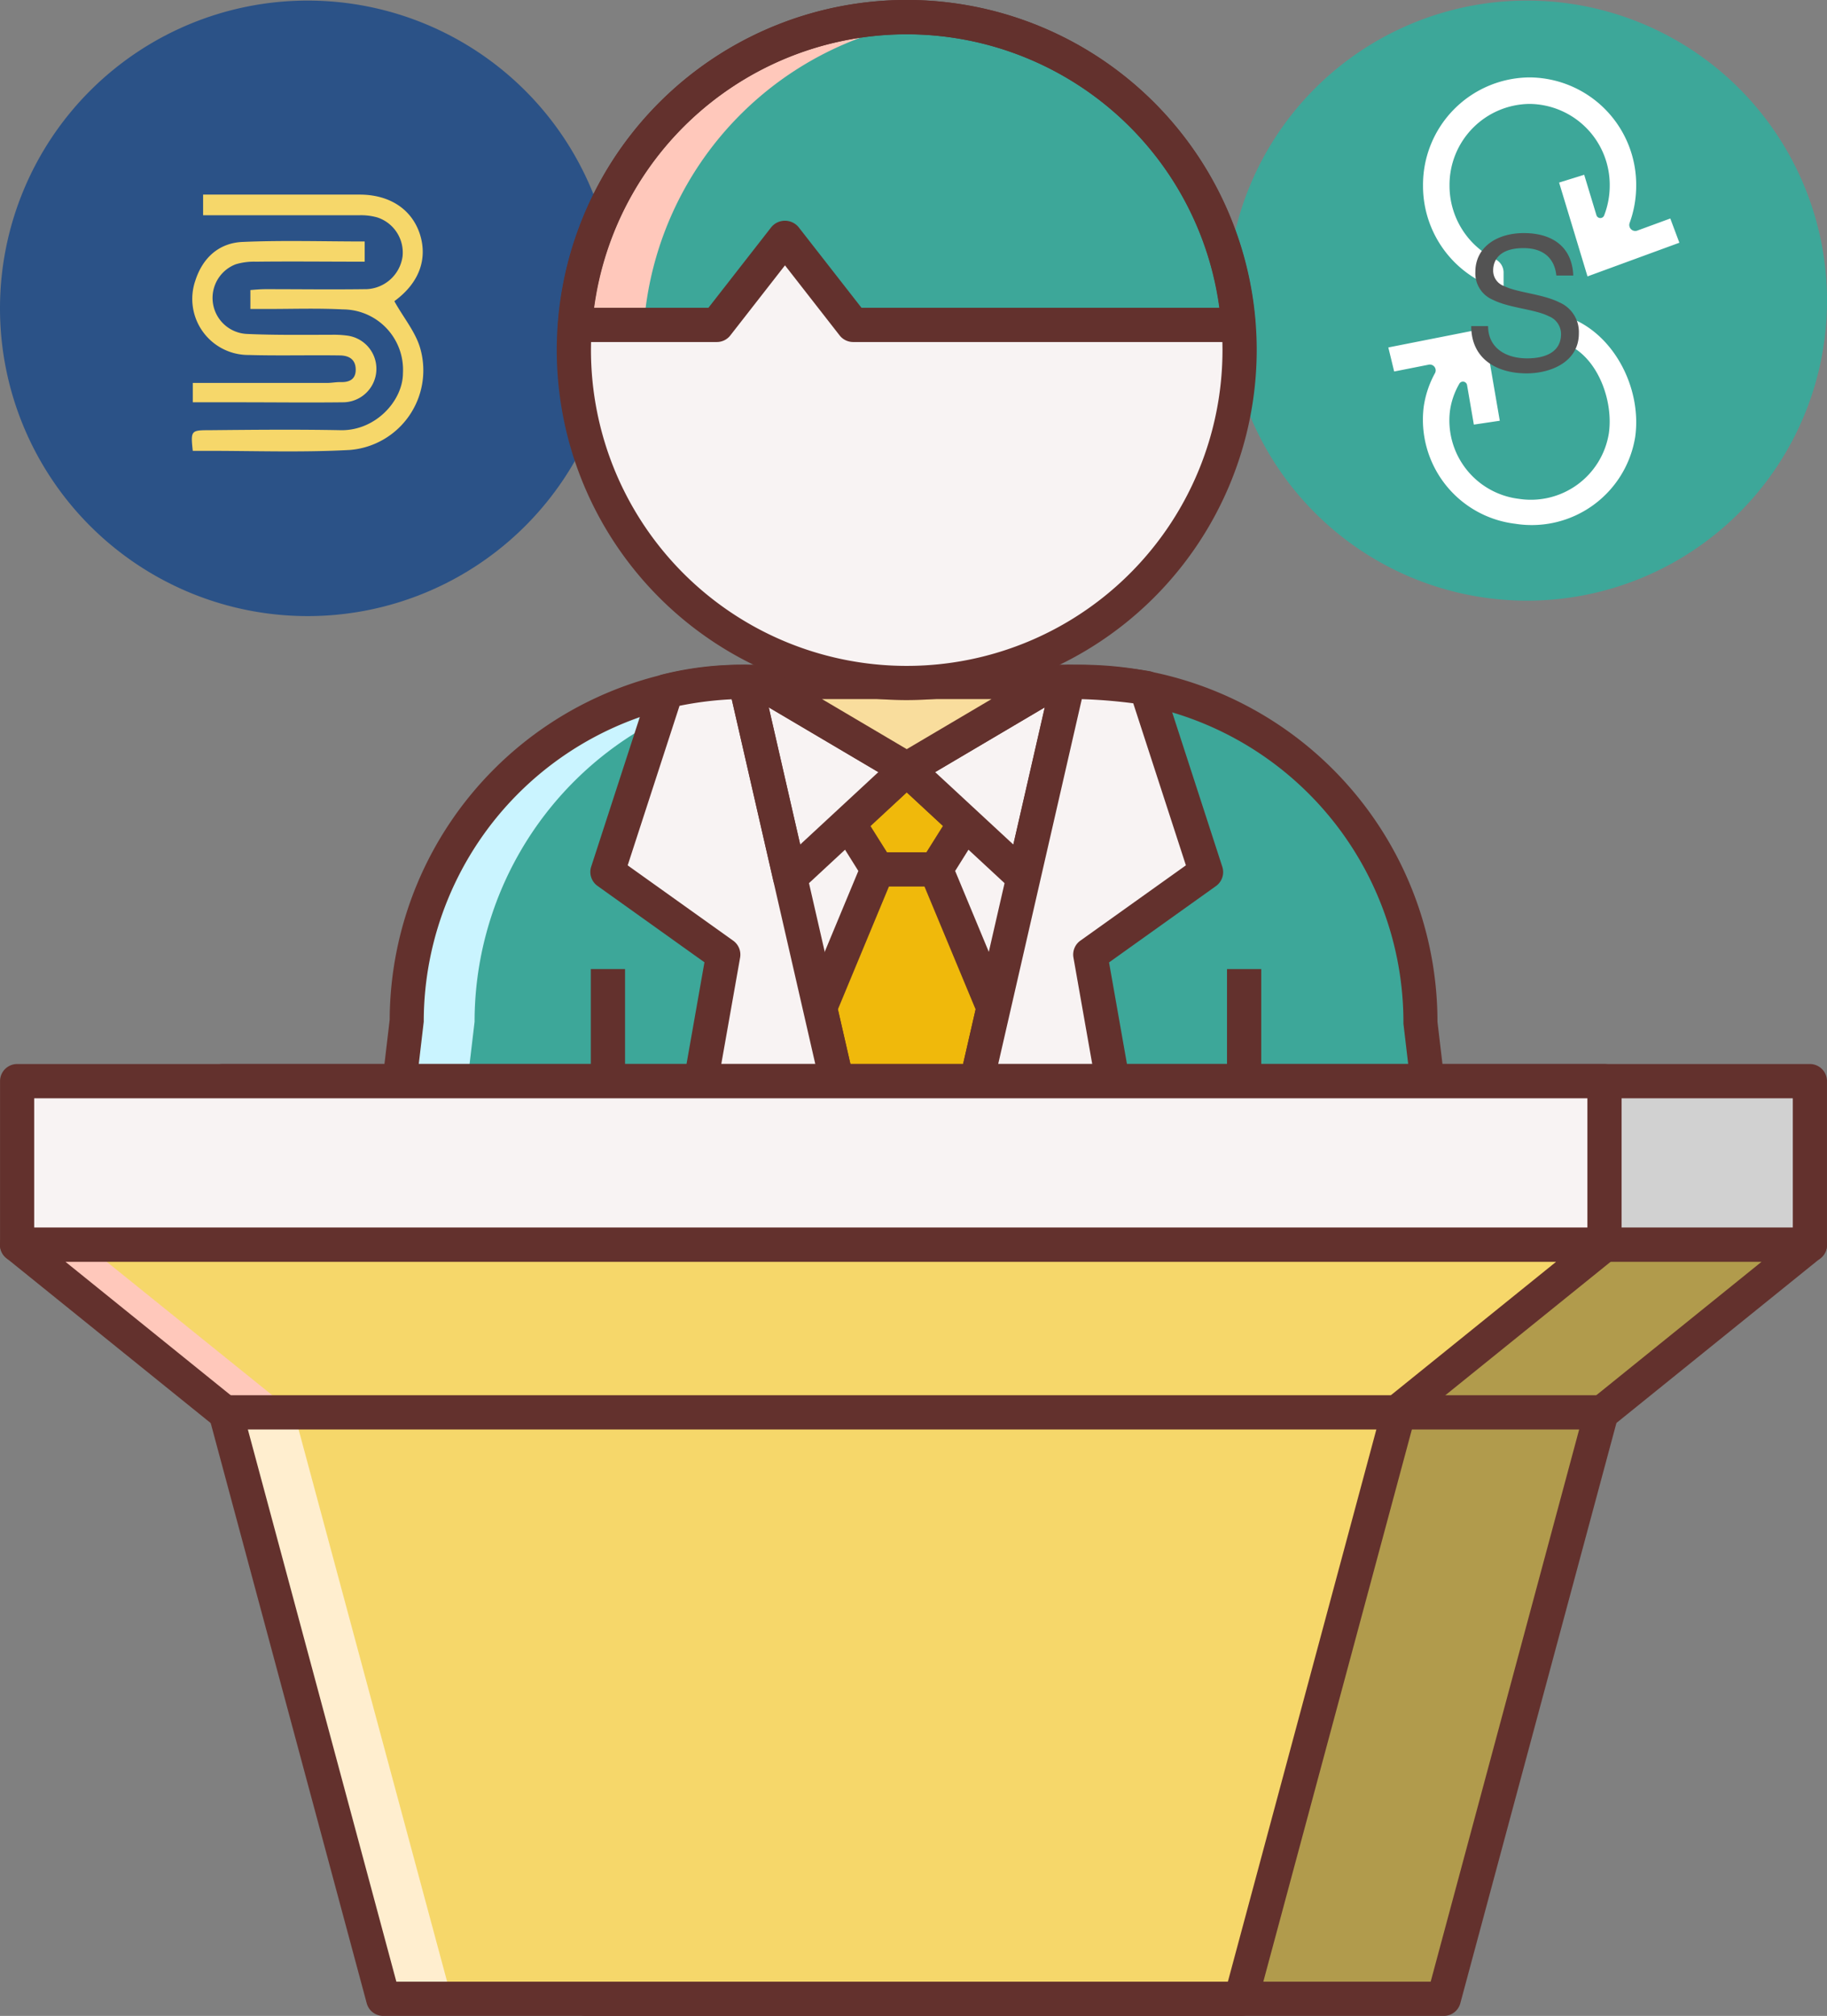 <svg id="Group_1597" data-name="Group 1597" xmlns="http://www.w3.org/2000/svg" width="236.918" height="261.354" viewBox="0 0 236.918 261.354">
  <rect x="0" y="0" width="236.918" height="261.354" fill="#808080" stroke="none"/>
  <g id="Group_1510" data-name="Group 1510" transform="translate(0 0.075)">
    <path id="Path_853" data-name="Path 853" d="M39.9,0A39.9,39.9,0,1,1,0,39.9,39.9,39.9,0,0,1,39.9,0Z" transform="translate(0 0)" fill="#2b5287"/>
    <g id="_11" data-name="11" transform="translate(4.151 9.721)">
      <g id="Group_538" data-name="Group 538" transform="translate(20.733 15.437)">
        <g id="Group_537" data-name="Group 537">
          <g id="Group_536" data-name="Group 536">
            <path id="Path_330" data-name="Path 330" d="M286.294,456.5c-.613-2.118-2.174-3.958-3.344-6.076l.056-.056c3.177-2.341,4.292-5.462,3.233-8.7-1.059-3.177-3.9-5.072-7.8-5.072H258.146v2.676h20.289a7.792,7.792,0,0,1,2.285.279,4.79,4.79,0,0,1,3.289,5.072,4.924,4.924,0,0,1-5.017,4.236c-4.236.056-8.472,0-12.708,0-.669,0-1.338.056-2.007.112v2.453h2.174c3.289,0,6.577-.112,9.81.056a7.826,7.826,0,0,1,7.8,8.249c0,3.567-3.512,7.469-8.026,7.413-5.685-.112-11.427-.056-17.112,0-2.341,0-2.4.055-2.118,2.675h1.84c6.187,0,12.374.223,18.505-.112A10.354,10.354,0,0,0,286.294,456.5Z" transform="translate(-256.692 -436.6)" fill="#f6d76a"/>
            <path id="Path_331" data-name="Path 331" d="M264.09,462.167c3.9.111,7.859,0,11.761.056,1.17,0,2.062.446,2.118,1.728.056,1.338-.78,1.784-2.007,1.728-.557,0-1.171.112-1.728.112h-17.39V468.3h5.908c4.571,0,9.085.056,13.656,0a4.341,4.341,0,0,0,.5-8.64,13.14,13.14,0,0,0-2.118-.112c-3.679,0-7.357.056-10.981-.112a4.672,4.672,0,0,1-1.393-9.03,8.254,8.254,0,0,1,2.62-.334c4.682-.056,9.364,0,14.1,0v-2.62c-5.351,0-10.59-.167-15.774.056-3.121.111-5.24,2.062-6.187,5.016A7.271,7.271,0,0,0,264.09,462.167Z" transform="translate(-256.728 -441.377)" fill="#f6d76a"/>
          </g>
        </g>
      </g>
    </g>
  </g>
  <g id="Group_1511" data-name="Group 1511" transform="translate(159.12 0.075)">
    <g id="Logo" transform="translate(0 0)">
      <g id="Layer_2" data-name="Layer 2" transform="translate(0)">
        <g id="Circular">
          <path id="Vector" d="M38.9,0A38.9,38.9,0,1,1,0,38.9,38.9,38.9,0,0,1,38.9,0Z" transform="translate(0)" fill="#3da799"/>
          <path id="Vector-2" data-name="Vector" d="M33.242,21.433l-8.709,3.191-3.126,1.145-.081.026,0-.006-.971-3.206-.083-.279-2.627-8.671L20.9,12.622l1.587,5.238a.529.529,0,0,0,1,.036,10.688,10.688,0,0,0,.723-3.879A10.5,10.5,0,0,0,13.821,3.437,10.494,10.494,0,0,0,3.437,14.016a10.612,10.612,0,0,0,5.939,9.561A1.914,1.914,0,0,1,10.447,25.3v2.31A13.985,13.985,0,0,1,0,14.016,13.919,13.919,0,0,1,13.82,0,13.921,13.921,0,0,1,27.643,14.016a14.156,14.156,0,0,1-.85,4.852.775.775,0,0,0,1,.99l4.272-1.567Z" transform="translate(25.412 9.961)" fill="#fff"/>
          <path id="Vector-3" data-name="Vector" d="M0,3.814,9.063,2.023l3.253-.643.084-.013v.005l.542,3.15.046.274,1.465,8.52-3.363.5L10.205,8.67A.54.54,0,0,0,9.218,8.5a9.681,9.681,0,0,0-1.228,3.547A10.243,10.243,0,0,0,16.9,23.437,10.242,10.242,0,0,0,28.6,14.93c.555-3.963-1.17-8.9-4.427-10.987a1.81,1.81,0,0,1-.835-1.771L23.644,0c5.754,2.268,9.234,9.236,8.369,15.409A13.589,13.589,0,0,1,16.452,26.671,13.59,13.59,0,0,1,4.58,11.568,12.817,12.817,0,0,1,6.062,7.124.757.757,0,0,0,5.2,6.054L.757,6.933Z" transform="translate(20.913 41.157)" fill="#fff"/>
          <path id="Vector-4" data-name="Vector" d="M0,.029,0,.034.1,0" transform="translate(41.985 35.73)" fill="#24e094"/>
          <path id="Vector-5" data-name="Vector" d="M7.173,18.189C3.477,18.189,0,16.438,0,12.061H2.188c0,2.8,2.261,4.182,5.058,4.182,2.14,0,4.4-.681,4.4-3.161a2.489,2.489,0,0,0-1.605-2.31C8.194,9.848,4.961,9.727,2.821,8.657A3.723,3.723,0,0,1,.535,5.034C.535,1.872,3.258,0,6.833,0c3.258,0,6.225,1.435,6.4,5.5H11.039c-.243-2.262-1.7-3.55-4.255-3.55-3.112,0-3.939,1.556-3.939,2.894A2.116,2.116,0,0,0,4.231,6.857c1.75.875,4.985,1.021,7.173,2.116a4.184,4.184,0,0,1,2.553,4.036C13.958,16.681,10.359,18.189,7.173,18.189Z" transform="translate(31.663 30.143)" fill="#535353"/>
        </g>
      </g>
    </g>
  </g>
  <g id="ambassador">
    <path id="Path_813" data-name="Path 813" d="M158.594,114.235l-5.625-47.69a44.011,44.011,0,0,0-43.958-44.067H65.478A44.011,44.011,0,0,0,21.519,66.545l-5.629,47.69Z" transform="translate(31.219 65.922)" fill="#3da799"/>
    <path id="Path_814" data-name="Path 814" d="M74.474,22.479H65.6A44.063,44.063,0,0,0,21.533,66.546L15.89,114.232h8.879l5.643-47.69A44.059,44.059,0,0,1,74.474,22.479Z" transform="translate(31.13 65.925)" fill="#caf4ff"/>
    <path id="Path_815" data-name="Path 815" d="M160.321,118.175H17.606a2.22,2.22,0,0,1-2.2-2.482L21.035,68A46.206,46.206,0,0,1,67.193,21.978H110.73a46.285,46.285,0,0,1,46.176,46.287l5.612,47.432a2.214,2.214,0,0,1-2.2,2.477ZM20.1,113.735H157.831l-5.337-45.213a41.919,41.919,0,0,0-41.76-42.1H67.2A41.846,41.846,0,0,0,25.451,68.265Z" transform="translate(29.498 64.202)" fill="#63312d"/>
    <path id="Path_816" data-name="Path 816" d="M27.086,22.479l20.937,91.357L68.96,22.479Z" transform="translate(69.561 65.925)" fill="#f8f3f3"/>
    <path id="Path_817" data-name="Path 817" d="M44.3,38.057l3.787-6.033-7.569-7.006-7.569,7.006,3.783,6.033L29.268,56.015,40.518,105.1l11.25-49.088Z" transform="translate(77.066 74.654)" fill="#f0b90b"/>
    <path id="Path_818" data-name="Path 818" d="M42.239,109.045a2.218,2.218,0,0,1-2.162-1.723L28.823,58.235a2.262,2.262,0,0,1,.111-1.35l7.028-16.9-3.174-5.066a2.229,2.229,0,0,1,.373-2.81l7.569-7.006a2.228,2.228,0,0,1,3.019,0l7.569,7.006a2.229,2.229,0,0,1,.373,2.81l-3.174,5.066,7.028,16.9a2.2,2.2,0,0,1,.111,1.35l-11.25,49.088A2.227,2.227,0,0,1,42.239,109.045ZM33.311,57.933l8.928,38.953,8.928-38.953-7.2-17.3a2.23,2.23,0,0,1,.169-2.033l2.81-4.475-4.715-4.36-4.715,4.36L40.33,38.6a2.227,2.227,0,0,1,.169,2.033Z" transform="translate(75.344 72.931)" fill="#63312d"/>
    <path id="Path_819" data-name="Path 819" d="M48.023,33.765,32.884,47.794l-5.8-25.3,1.82-.018Z" transform="translate(69.577 65.935)" fill="#f8f3f3"/>
    <path id="Path_820" data-name="Path 820" d="M40.93,22.479l20.937,91.357-27.015-37.8,3.214-18.2L23.061,47.128l7.618-23.436A44.55,44.55,0,0,1,40.93,22.479Z" transform="translate(55.75 65.925)" fill="#f8f3f3"/>
    <path id="Path_821" data-name="Path 821" d="M31.8,33.765,46.941,47.794l5.8-25.3-1.825-.018Z" transform="translate(85.765 65.935)" fill="#f8f3f3"/>
    <path id="Path_822" data-name="Path 822" d="M34.6,51.749a2.195,2.195,0,0,1-.653-.1,2.227,2.227,0,0,1-1.509-1.625l-5.8-25.3a2.219,2.219,0,0,1,2.144-2.713l1.82-.018a1.6,1.6,0,0,1,1.15.306l19.117,11.29a2.219,2.219,0,0,1,.382,3.538L36.117,51.158a2.262,2.262,0,0,1-1.514.59ZM31.833,27.5l4.076,17.789,10.14-9.394Z" transform="translate(67.859 64.201)" fill="#63312d"/>
    <path id="Path_823" data-name="Path 823" d="M48.66,51.73a2.221,2.221,0,0,1-1.509-.59L32.012,37.11a2.219,2.219,0,0,1,.382-3.538l19.117-11.29a2.24,2.24,0,0,1,1.128-.306h.022l1.82.018a2.219,2.219,0,0,1,2.144,2.713l-5.8,25.3a2.219,2.219,0,0,1-1.509,1.625,2.4,2.4,0,0,1-.657.1ZM37.215,35.876l10.14,9.394,4.076-17.789Z" transform="translate(84.045 64.219)" fill="#63312d"/>
    <path id="Path_824" data-name="Path 824" d="M52.739,22.479,31.8,113.837l27.015-37.8L55.6,57.836,70.608,47.128,62.857,23.265a64.448,64.448,0,0,0-10.118-.786Z" transform="translate(85.749 65.925)" fill="#f8f3f3"/>
    <g id="Group_1500" data-name="Group 1500" transform="translate(76.556 86.18)">
      <path id="Path_825" data-name="Path 825" d="M63.588,117.78a2.216,2.216,0,0,1-1.807-.928l-27.015-37.8a2.2,2.2,0,0,1-.377-1.674l2.966-16.822-13.865-9.9a2.222,2.222,0,0,1-.821-2.5l7.618-23.436a2.219,2.219,0,0,1,1.549-1.461A41.739,41.739,0,0,1,42.66,21.983a2.221,2.221,0,0,1,2.158,1.723l20.937,91.357a2.225,2.225,0,0,1-1.252,2.522,2.306,2.306,0,0,1-.915.2ZM38.922,77.229l20.027,28.023L40.893,26.458a44.55,44.55,0,0,0-6.77.844L27.4,47.99,41.08,57.752a2.223,2.223,0,0,1,.9,2.193Z" transform="translate(-22.561 -21.978)" fill="#63312d"/>
      <path id="Path_826" data-name="Path 826" d="M33.52,117.776a2.2,2.2,0,0,1-.91-.2,2.223,2.223,0,0,1-1.252-2.522L52.3,23.7a2.33,2.33,0,0,1,2.34-1.723,65.1,65.1,0,0,1,10.331.826,2.214,2.214,0,0,1,1.723,1.5L74.44,48.168a2.222,2.222,0,0,1-.821,2.5l-13.865,9.9L62.719,77.38a2.216,2.216,0,0,1-.377,1.674l-27.015,37.8A2.242,2.242,0,0,1,33.52,117.776Zm22.7-91.34L38.16,105.243,58.187,77.221l-3.05-17.283a2.215,2.215,0,0,1,.9-2.193l13.683-9.763L62.893,26.974c-1.412-.182-3.845-.457-6.673-.537Z" transform="translate(7.507 -21.974)" fill="#63312d"/>
      <path id="Path_827" data-name="Path 827" d="M30.949,27.455h7.978v4.44H30.949Z" transform="translate(6.292 -3.139)" fill="#63312d"/>
    </g>
    <path id="Path_828" data-name="Path 828" d="M27.5,22.475l19.117,11.29,19.112-11.29Z" transform="translate(70.971 65.939)" fill="#f9dd9d"/>
    <path id="Path_829" data-name="Path 829" d="M48.331,37.7A2.22,2.22,0,0,1,47.2,37.4L28.087,26.108a2.221,2.221,0,0,1,1.128-4.133H67.443a2.221,2.221,0,0,1,1.128,4.133L49.454,37.4A2.192,2.192,0,0,1,48.331,37.7ZM37.339,26.415l10.992,6.491,10.992-6.491Z" transform="translate(69.253 64.219)" fill="#63312d"/>
    <path id="Path_830" data-name="Path 830" d="M22.561,30.869H27V84.978h-4.44Z" transform="translate(54.053 94.769)" fill="#63312d"/>
    <path id="Path_831" data-name="Path 831" d="M41.171,30.869h4.44V84.978h-4.44Z" transform="translate(117.943 94.769)" fill="#63312d"/>
    <path id="Path_832" data-name="Path 832" d="M108.405,46.212A43.164,43.164,0,1,1,65.244,3.046,43.167,43.167,0,0,1,108.405,46.212Z" transform="translate(52.336 -0.831)" fill="#f8f3f3"/>
    <path id="Path_833" data-name="Path 833" d="M49.33,31.616,58.169,42.95h49.945a43.12,43.12,0,0,0-86,0H40.486Z" transform="translate(52.463 -0.827)" fill="#3da799"/>
    <path id="Path_834" data-name="Path 834" d="M69.526,3.278a43.87,43.87,0,0,0-4.408-.231,43.143,43.143,0,0,0-43,39.9H31A43.15,43.15,0,0,1,69.526,3.278Z" transform="translate(52.501 -0.827)" fill="#ffc8bb"/>
    <path id="Path_835" data-name="Path 835" d="M109.831,46.889H59.886a2.224,2.224,0,0,1-1.749-.852l-7.09-9.088-7.09,9.088a2.211,2.211,0,0,1-1.749.852H23.837a2.22,2.22,0,0,1-2.215-2.384,45.336,45.336,0,0,1,90.421,0,2.22,2.22,0,0,1-2.211,2.384ZM60.969,42.45h46.4a40.9,40.9,0,0,0-81.071,0H41.12l8.173-10.477a2.3,2.3,0,0,1,3.5,0Z" transform="translate(50.746 -2.547)" fill="#63312d"/>
    <path id="Path_836" data-name="Path 836" d="M66.965,93.314a45.383,45.383,0,1,1,45.381-45.381A45.437,45.437,0,0,1,66.965,93.314Zm0-86.327a40.946,40.946,0,1,0,40.942,40.946A40.993,40.993,0,0,0,66.965,6.987Z" transform="translate(50.62 -2.547)" fill="#63312d"/>
    <path id="Path_837" data-name="Path 837" d="M11.779,34.141H217.618V55.367H11.779Z" transform="translate(17.079 106.027)" fill="#d1d1d1"/>
    <path id="Path_838" data-name="Path 838" d="M219.346,59.306H13.5a2.219,2.219,0,0,1-2.216-2.22V35.861a2.219,2.219,0,0,1,2.216-2.22H219.341a2.219,2.219,0,0,1,2.216,2.22V57.086A2.212,2.212,0,0,1,219.346,59.306ZM15.711,54.867H217.125V38.081H15.711Z" transform="translate(15.359 104.307)" fill="#63312d"/>
    <path id="Path_839" data-name="Path 839" d="M11.779,38.922,38.758,60.7H190.643l26.979-21.781Z" transform="translate(17.079 122.457)" fill="#b19b4c"/>
    <path id="Path_840" data-name="Path 840" d="M192.366,64.642H40.476a2.211,2.211,0,0,1-1.392-.493L12.1,42.369A2.219,2.219,0,0,1,13.5,38.422H219.342a2.219,2.219,0,0,1,1.392,3.947l-26.98,21.781a2.19,2.19,0,0,1-1.387.493ZM41.256,60.2H191.582l21.48-17.341H19.777Z" transform="translate(15.359 120.737)" fill="#63312d"/>
    <path id="Path_841" data-name="Path 841" d="M149.548,119.856,170,43.828H17.866l20.453,76.028Z" transform="translate(37.677 139.278)" fill="#b19b4c"/>
    <path id="Path_842" data-name="Path 842" d="M151.265,123.8H40.037a2.223,2.223,0,0,1-2.144-1.643L17.444,46.125a2.221,2.221,0,0,1,2.144-2.8H171.723a2.221,2.221,0,0,1,2.144,2.8L153.41,122.153A2.22,2.22,0,0,1,151.265,123.8Zm-109.528-4.44H149.565l19.254-71.588H22.482Z" transform="translate(35.96 137.558)" fill="#63312d"/>
    <path id="Path_843" data-name="Path 843" d="M5.779,34.141H211.618V55.367H5.779Z" transform="translate(-3.558 106.027)" fill="#f8f3f3"/>
    <path id="Path_844" data-name="Path 844" d="M213.346,59.306H7.5a2.219,2.219,0,0,1-2.216-2.22V35.861A2.219,2.219,0,0,1,7.5,33.641H213.341a2.219,2.219,0,0,1,2.216,2.22V57.086A2.212,2.212,0,0,1,213.346,59.306ZM9.711,54.867H211.125V38.081H9.711Z" transform="translate(-5.278 104.307)" fill="#63312d"/>
    <path id="Path_845" data-name="Path 845" d="M5.779,38.922,32.758,60.7H184.643l26.979-21.781Z" transform="translate(-3.558 122.457)" fill="#f6d76a"/>
    <path id="Path_846" data-name="Path 846" d="M5.779,38.922,32.8,60.7h8.879L14.658,38.922Z" transform="translate(-3.558 122.457)" fill="#ffc8bb"/>
    <path id="Path_847" data-name="Path 847" d="M186.366,64.642H34.476a2.211,2.211,0,0,1-1.392-.493L6.1,42.369A2.219,2.219,0,0,1,7.5,38.422H213.342a2.219,2.219,0,0,1,1.392,3.947l-26.98,21.781a2.19,2.19,0,0,1-1.387.493ZM35.256,60.2H185.582l21.479-17.341H13.777Z" transform="translate(-5.279 120.737)" fill="#63312d"/>
    <path id="Path_848" data-name="Path 848" d="M143.548,119.856,164,43.828H11.866l20.453,76.028Z" transform="translate(17.378 139.278)" fill="#f6d76a"/>
    <path id="Path_849" data-name="Path 849" d="M41.2,119.856,20.745,43.828H11.866l20.453,76.028Z" transform="translate(17.378 139.278)" fill="#ffeecf"/>
    <path id="Path_850" data-name="Path 850" d="M145.265,123.8H34.037a2.223,2.223,0,0,1-2.144-1.643L11.444,46.125a2.221,2.221,0,0,1,2.144-2.8H165.723a2.221,2.221,0,0,1,2.144,2.8L147.41,122.153A2.22,2.22,0,0,1,145.265,123.8Zm-109.529-4.44H143.565l19.254-71.588H16.482Z" transform="translate(15.661 137.558)" fill="#63312d"/>
  </g>
</svg>
